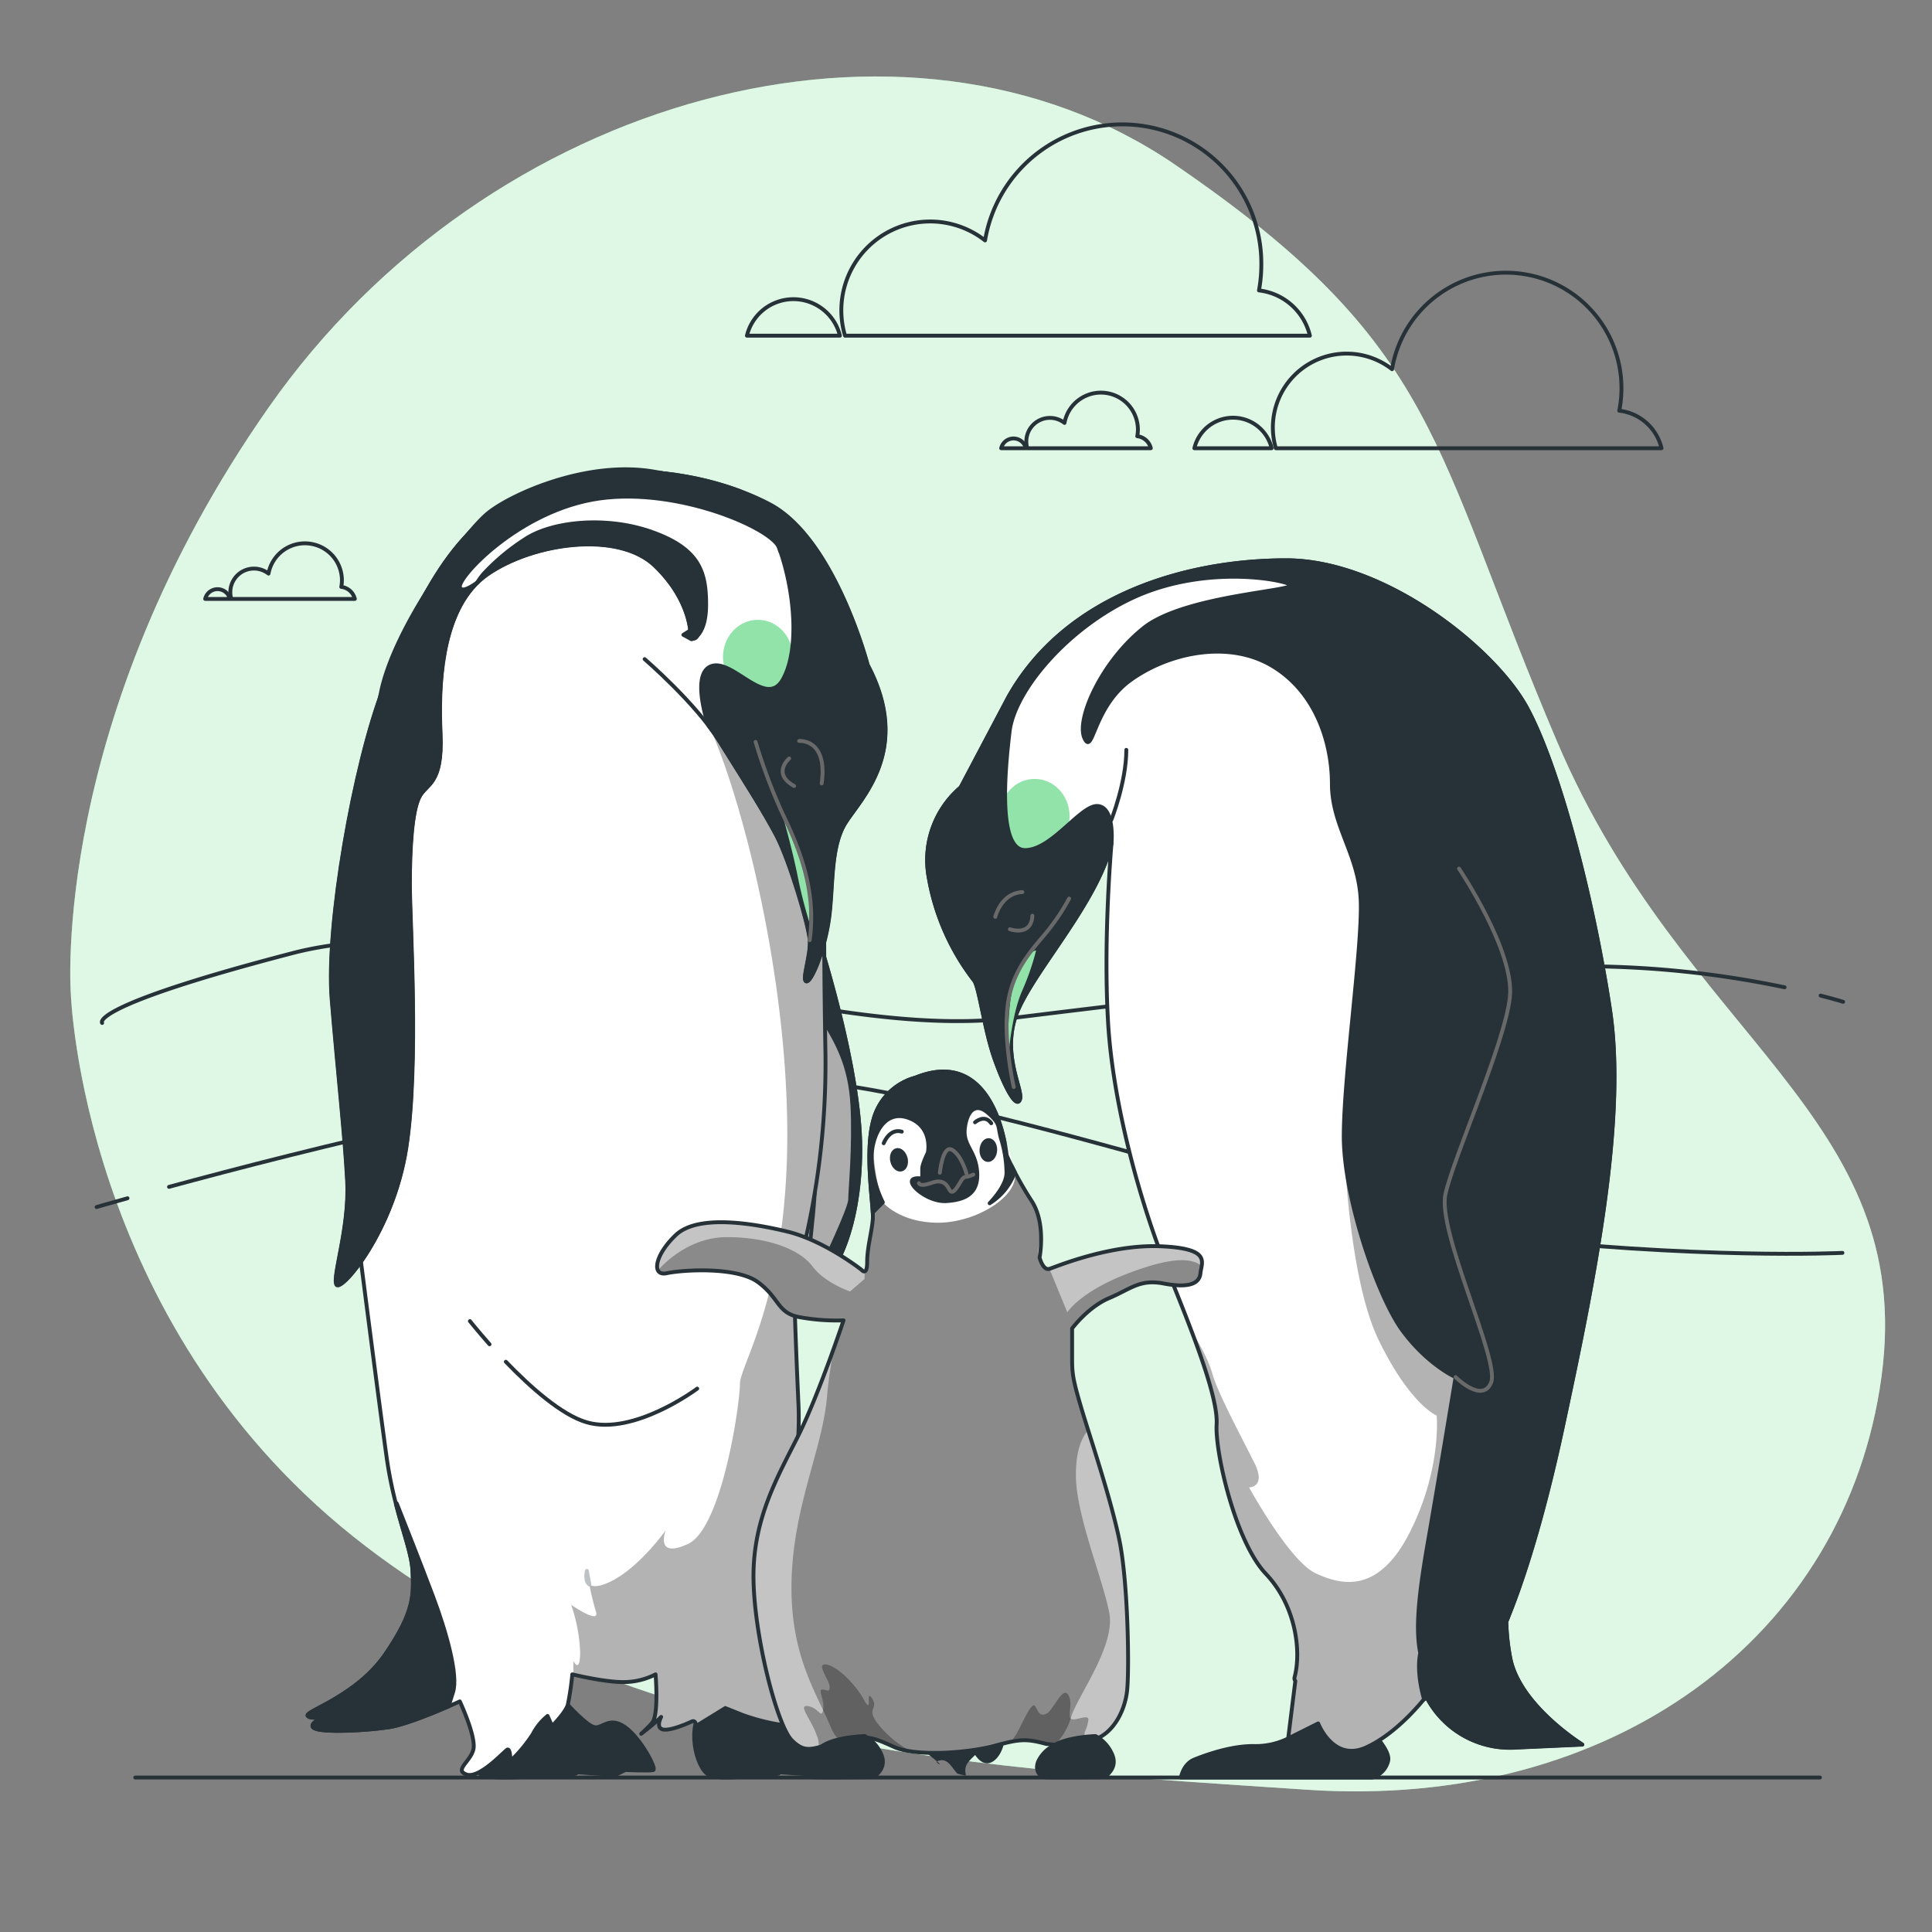 <svg xmlns="http://www.w3.org/2000/svg" xmlns:xlink="http://www.w3.org/1999/xlink" viewBox="0 0 500 500"><rect x="0" y="0" width="500" height="500" fill="#808080" stroke="none"/><defs><clipPath id="freepik--clip-path--inject-14"><path d="M390.83,429a56,56,0,0,1-1-9.31c4-9.54,9.35-25.81,14.55-50.09,7.9-36.85,16.67-79.4,12.28-108.35s-13.16-62.73-21.49-78.09S358.29,145,332.84,145s-57,8.77-71.94,35.53l-12.28,23.25a24.66,24.66,0,0,0-8.34,22.81,60.4,60.4,0,0,0,11.85,27.2c1.31,1.75,2.63,12.72,5.26,20.18s5.7,13.16,6.58,10.53-5.26-12.29-.44-23.25,20.62-28.08,24.13-43c0,0-2.19,24.56-.88,46.5s8.78,47.81,15.36,64,13.16,32.9,12.72,39.92,4.82,30.27,12.72,38.61,9.21,20.18,7.46,26.76a1.12,1.12,0,0,0,.19,1l-1.85,14.86,7.76-3.88s3.88,10.1,12.42,6.21,15.53-13.2,15.53-13.2a24.26,24.26,0,0,0,23.29,13.2l17.09-.77S393.16,441.38,390.83,429Z" style="fill:#fff;stroke:#263238;stroke-linecap:round;stroke-linejoin:round"></path></clipPath><clipPath id="freepik--clip-path-2--inject-14"><path d="M92.78,321.52s5.24,41.06,7.28,55.61,6.41,23.3,6.7,29.41.58,10.48-7,21.55-21.25,14.85-20.09,16,5.24-.29,5.24-.29-5.82,2.33-3.49,3.49,13.39.59,19.21-.29S119,440.32,119,440.32s4.36,9.31,3.49,12.52-5,5.24-1.75,6.4,9.61-5.82,10.49-6.4.87,2.91.87,2.91a37.12,37.12,0,0,0,5.82-7,14.78,14.78,0,0,1,3.79-4.66l1.16,2.62s3.5-3.49,4.08-5.53a73.31,73.31,0,0,0,1.16-7.86s8.16,2,13.11,2a18.19,18.19,0,0,0,8.44-2s.87,10.48-.87,12.52-4.37,4.07-1.75,2a46.73,46.73,0,0,0,4.07-3.5s-1.45,2.62.3,3.2,6.4-1.45,7.57-2,1.16,1.16,1.16,1.16l7.57-4.66,4.37,1.75a53.12,53.12,0,0,0,12.52,2.91c2.62.29,6.4.58,6.4.58l-1.45-4.07,2,.29-2-5.53s-2-1.46-2.91-5.54-7.57-22.42-6.7-25,7.57-24.74,6.7-44-1.17-31.16-1.17-31.16a203,203,0,0,0,8.15-60c-.58-33.2-.29-47.17.3-71.34s5.53-35.52-4.66-54.16-23-21.83-40.18-24.74-36.69,5.82-42.8,10.77-24.17,29.41-27.66,46.29S88.12,219,87.54,245.24,92.78,321.52,92.78,321.52Z" style="fill:#fff;stroke:#263238;stroke-linecap:round;stroke-linejoin:round"></path></clipPath><clipPath id="freepik--clip-path-3--inject-14"><path d="M236.94,278.88a15.4,15.4,0,0,0-10.77,10.48c-2.62,8.73,0,22.71-.29,26.2s-1.46,7.28-1.46,11.07-1.46,2-1.46,2-9.6-7.57-19.21-9.9-23.3-4.37-28.83.87-6.4,10.77-2.33,9.9,18.06-1.75,23.59,2.33,4.95,7.86,10.48,9a53,53,0,0,0,11.65.88s-6.41,19.21-11.65,29.7S195,392.72,195,407.86s6.12,38.73,9.9,42.51,5.53,2,12.52.29,8.15-1.16,14,1.46,19.51,1.45,25.91-.29,8.14-1.93,13.36-.52a29.42,29.42,0,0,0,12.85-1.23c4.65-1.75,7.57-7.28,8.15-12.52s.29-27.95-2-39-7.57-26.49-9.9-34.35-2.33-9-2.33-13.4v-7s4.08-5.54,9.61-7.87,7.86-4.95,14-3.78,9.31.29,9.6-2.62,2.92-6.41-10.19-7-27.07,5.24-28.82,5.82-2.62-2.91-2.62-2.91,1.74-8.73-2-14.56A89.46,89.46,0,0,1,260.52,299S257.9,270.43,236.94,278.88Z" style="fill:#c4c4c4;stroke:#263238;stroke-linecap:round;stroke-linejoin:round"></path></clipPath></defs><g id="freepik--background-simple--inject-14"><path d="M18.33,257.16s2.72,84.29,73.08,140.48,167.88,60.21,246.82,65.54,139.56-39.35,148.7-106.9S435.75,268.91,403,192,373.21,89.84,304,42.55,126.4,24.3,69.61,105.32,18.33,257.16,18.33,257.16Z" style="fill:#92E3A9"></path><path d="M18.33,257.16s2.72,84.29,73.08,140.48,167.88,60.21,246.82,65.54,139.56-39.35,148.7-106.9S435.75,268.91,403,192,373.21,89.84,304,42.55,126.4,24.3,69.61,105.32,18.33,257.16,18.33,257.16Z" style="fill:#fff;opacity:0.7"></path></g><g id="freepik--Clouds--inject-14"><path d="M329.1,116a10.28,10.28,0,0,0-20,0Z" style="fill:none;stroke:#263238;stroke-linecap:round;stroke-linejoin:round"></path><path d="M430,116a12.74,12.74,0,0,0-10.94-9.71,29.89,29.89,0,1,0-58.8-10.74A19.1,19.1,0,0,0,330.19,116Z" style="fill:none;stroke:#263238;stroke-linecap:round;stroke-linejoin:round"></path><path d="M217.37,86.87a12.39,12.39,0,0,0-24.07,0Z" style="fill:none;stroke:#263238;stroke-linecap:round;stroke-linejoin:round"></path><path d="M339,86.87a15.36,15.36,0,0,0-13.18-11.71,36.82,36.82,0,0,0,.61-6.6,36,36,0,0,0-71.5-6.34,23,23,0,0,0-36.24,24.65Z" style="fill:none;stroke:#263238;stroke-linecap:round;stroke-linejoin:round"></path><path d="M265.5,116a3.29,3.29,0,0,0-6.4,0Z" style="fill:none;stroke:#263238;stroke-linecap:round;stroke-linejoin:round"></path><path d="M297.83,116a4.09,4.09,0,0,0-3.51-3.11,9.29,9.29,0,0,0,.17-1.76,9.58,9.58,0,0,0-19-1.68,6.11,6.11,0,0,0-9.88,4.82,6.18,6.18,0,0,0,.25,1.73Z" style="fill:none;stroke:#263238;stroke-linecap:round;stroke-linejoin:round"></path><path d="M59.5,155a3.29,3.29,0,0,0-6.4,0Z" style="fill:none;stroke:#263238;stroke-linecap:round;stroke-linejoin:round"></path><path d="M91.83,155a4.08,4.08,0,0,0-3.51-3.11,9.29,9.29,0,0,0,.17-1.76,9.58,9.58,0,0,0-19-1.68,6.11,6.11,0,0,0-9.88,4.82,6.18,6.18,0,0,0,.25,1.73Z" style="fill:none;stroke:#263238;stroke-linecap:round;stroke-linejoin:round"></path></g><g id="freepik--Landscape--inject-14"><path d="M43.74,307.16C77.42,298,148.28,280,187.39,278.62c52.53-1.83,141.37,34.67,196.77,41.06s92.66,4.56,92.66,4.56" style="fill:none;stroke:#263238;stroke-linecap:round;stroke-linejoin:round"></path><path d="M25,312.38s2.91-.85,8-2.27" style="fill:none;stroke:#263238;stroke-linecap:round;stroke-linejoin:round"></path><path d="M461.85,255.51a254.88,254.88,0,0,0-59.14-5.35c-41.09,1.32-85.52,6.51-140.54,13.28S128.89,232.8,75.65,246.68s-49.22,18.06-49.22,18.06" style="fill:none;stroke:#263238;stroke-linecap:round;stroke-linejoin:round"></path><path d="M477,259.27s-2.07-.66-5.83-1.61" style="fill:none;stroke:#263238;stroke-linecap:round;stroke-linejoin:round"></path></g><g id="freepik--Penguin-3--inject-14"><path d="M333.38,449.92a19.2,19.2,0,0,1-9.13,1.95c-5.82,0-12.23,2.32-15.14,3.49s-3.49,4.66-3.49,4.66h49.5a5.91,5.91,0,0,0,4.07-4.08c1.17-3.49-7-9.9-6.4-11.64S336.67,445.07,333.38,449.92Z" style="fill:#263238;stroke:#263238;stroke-linecap:round;stroke-linejoin:round"></path><path d="M390.83,429a56,56,0,0,1-1-9.31c4-9.54,9.35-25.81,14.55-50.09,7.9-36.85,16.67-79.4,12.28-108.35s-13.16-62.73-21.49-78.09S358.29,145,332.84,145s-57,8.77-71.94,35.53l-12.28,23.25a24.66,24.66,0,0,0-8.34,22.81,60.4,60.4,0,0,0,11.85,27.2c1.31,1.75,2.63,12.72,5.26,20.18s5.7,13.16,6.58,10.53-5.26-12.29-.44-23.25,20.62-28.08,24.13-43c0,0-2.19,24.56-.88,46.5s8.78,47.81,15.36,64,13.16,32.9,12.72,39.92,4.82,30.27,12.72,38.61,9.21,20.18,7.46,26.76a1.12,1.12,0,0,0,.19,1l-1.85,14.86,7.76-3.88s3.88,10.1,12.42,6.21,15.53-13.2,15.53-13.2a24.26,24.26,0,0,0,23.29,13.2l17.09-.77S393.16,441.38,390.83,429Z" style="fill:#fff"></path><g style="clip-path:url(#freepik--clip-path--inject-14)"><path d="M413.36,323.74c-5.31-14.44-13.06-28.24-23.89-35.89-26.31-18.6-39.92,0-39.92,0l-1.79,6.26s.88,35.93,9.05,52.72,15,19.51,15,19.51S373.14,380,365,396.28s-17.69,14.06-24.5,10.89-17.24-22.23-17.24-22.23,4.54,0,1.37-6.35-9.53-18.15-10.89-23.14c-1.08-3.94-4.12-9-5.36-10.95,3.92,10.37,6.8,19.46,6.51,24.18-.44,7,4.82,30.27,12.72,38.61s9.21,20.18,7.46,26.76a1.12,1.12,0,0,0,.19,1l-1.85,14.86,7.76-3.88s3.88,10.1,12.42,6.21,15.53-13.2,15.53-13.2a24.26,24.26,0,0,0,23.29,13.2l17.09-.77s-16.31-10.1-18.64-22.52a56,56,0,0,1-1-9.31c4-9.54,9.35-25.81,14.55-50.09C407.51,354.79,410.82,339.1,413.36,323.74Z" style="opacity:0.3"></path><path d="M287.6,212.2s3.89-9.72,3.89-18.14" style="fill:#fff;stroke:#263238;stroke-linecap:round;stroke-linejoin:round"></path></g><path d="M390.83,429a56,56,0,0,1-1-9.31c4-9.54,9.35-25.81,14.55-50.09,7.9-36.85,16.67-79.4,12.28-108.35s-13.16-62.73-21.49-78.09S358.29,145,332.84,145s-57,8.77-71.94,35.53l-12.28,23.25a24.66,24.66,0,0,0-8.34,22.81,60.4,60.4,0,0,0,11.85,27.2c1.31,1.75,2.63,12.72,5.26,20.18s5.7,13.16,6.58,10.53-5.26-12.29-.44-23.25,20.62-28.08,24.13-43c0,0-2.19,24.56-.88,46.5s8.78,47.81,15.36,64,13.16,32.9,12.72,39.92,4.82,30.27,12.72,38.61,9.21,20.18,7.46,26.76a1.12,1.12,0,0,0,.19,1l-1.85,14.86,7.76-3.88s3.88,10.1,12.42,6.21,15.53-13.2,15.53-13.2a24.26,24.26,0,0,0,23.29,13.2l17.09-.77S393.16,441.38,390.83,429Z" style="fill:none;stroke:#263238;stroke-linecap:round;stroke-linejoin:round"></path><ellipse cx="267.77" cy="211.19" rx="9.03" ry="9.61" style="fill:#92E3A9"></ellipse><path d="M390.83,429a56,56,0,0,1-1-9.31h0c.17-.41.35-.84.52-1.27l0-.07c3.89-9.69,9-25.57,14-48.75,7.9-36.85,16.67-79.4,12.28-108.35s-13.16-62.73-21.49-78.09S358.29,145,332.84,145s-57,8.77-71.94,35.53l-12.28,23.25a24.66,24.66,0,0,0-8.34,22.81,60.4,60.4,0,0,0,11.85,27.2c1.31,1.75,2.63,12.72,5.26,20.18s5.7,13.16,6.58,10.53-5.26-12.29-.44-23.25,20.62-28.08,24.13-43c0,0,.88-9.22-3.51-9.65S272.31,220,265.29,220s-5.27-20.18-4-30.71,14.91-26.76,32-34.65,36-5.27,40.36-3.51S307,153.73,296,162.5,278.45,186.19,280.64,191s2.2-7.9,11.85-14.92,25-10.52,36.41-3.94,15.79,19.74,15.79,30.7,7,18.43,7.46,30.27-4.39,45.19-4.39,61,8.77,41.67,15.35,50.45,13.6,11.84,13.6,11.84-3.95,24.13-7,41.67c-2.27,13-3.57,22.83-2.15,29.74-.19.82-1,5.05,1,12,.36-.45.57-.73.57-.73a24.26,24.26,0,0,0,23.29,13.2l17.09-.77S393.16,441.38,390.83,429Z" style="fill:#263238;stroke:#263238;stroke-linecap:round;stroke-linejoin:round"></path><path d="M376.71,356.4s7,7,9.21,1.32-14-39.05-11.84-48.7,15.35-39,16.67-50.88-13.16-33.34-13.16-33.34" style="fill:none;stroke:#696969;stroke-linecap:round;stroke-linejoin:round"></path><path d="M268.14,246a66.28,66.28,0,0,1-3.7,10.63c-2.77,6.47-3.46,16.87-3.46,16.87s-.7-15.72,2.31-21.73S268.14,246,268.14,246Z" style="fill:#92E3A9"></path><path d="M262.36,281.32s-3-12.95-1.38-22.42,7.85-14.79,11.09-19.19a54.57,54.57,0,0,0,4.62-7.16" style="fill:none;stroke:#696969;stroke-linecap:round;stroke-linejoin:round"></path><path d="M261.36,240.48s5.53,2,5.82-3.49" style="fill:none;stroke:#696969;stroke-linecap:round;stroke-linejoin:round"></path><path d="M257.58,237.28s1.45-6.12,7-6.41" style="fill:none;stroke:#696969;stroke-linecap:round;stroke-linejoin:round"></path></g><g id="freepik--Penguin-1--inject-14"><path d="M146.94,441.19s4.95,5.53,7,5.82,3.78-2.91,7.86,0,8.15,10.78,7.28,11.07-7.28,0-7.28,0l-2.33,1.16c-2.91,0-10.19-.58-10.19-.58s.58.58-2.91.58-18.64,1.75-21.84,0,.29-6.11,5-10.48S142.57,438.28,146.94,441.19Z" style="fill:#263238;stroke:#263238;stroke-linecap:round;stroke-linejoin:round"></path><path d="M199.35,441.19s5,5.53,7,5.82,3.78-2.91,7.86,0,8.15,10.78,7.28,11.07-7.28,0-7.28,0l-2.33,1.16c-2.91,0-10.19-.58-10.19-.58s.58.58-2.91.58-12.23,1.75-15.44,0-5.82-12.81-1.16-17.18S195,438.28,199.35,441.19Z" style="fill:#263238;stroke:#263238;stroke-linecap:round;stroke-linejoin:round"></path><path d="M211.29,241.16s11.35,34.36,11.35,56.2S215.07,332,211,332.59s0-15.14,0-28.83-2.91-37-.58-48.33S211.29,241.16,211.29,241.16Z" style="fill:#adadad;stroke:#263238;stroke-linecap:round;stroke-linejoin:round"></path><path d="M211.43,241.6a3.61,3.61,0,0,0-.14-.44Z" style="fill:#263238;stroke:#263238;stroke-linecap:round;stroke-linejoin:round"></path><path d="M211.43,241.6c.29,1.13.8,4.72-.93,13.36l1.37,2.51s-2.33.58,1.16,6.4,7,11.65,7.57,22.13-.58,22.13-.58,24.46-7,16.88-7,16.88-2,5.25-3.76-1.32c-.26,4.16,0,6.81,1.72,6.57,4.08-.59,11.65-13.4,11.65-35.23C222.64,277,212.73,245.62,211.43,241.6Z" style="fill:#263238;stroke:#263238;stroke-linecap:round;stroke-linejoin:round"></path><path d="M92.78,321.52s5.24,41.06,7.28,55.61,6.41,23.3,6.7,29.41.58,10.48-7,21.55-21.25,14.85-20.09,16,5.24-.29,5.24-.29-5.82,2.33-3.49,3.49,13.39.59,19.21-.29S119,440.32,119,440.32s4.36,9.31,3.49,12.52-5,5.24-1.75,6.4,9.61-5.82,10.49-6.4.87,2.91.87,2.91a37.12,37.12,0,0,0,5.82-7,14.78,14.78,0,0,1,3.79-4.66l1.16,2.62s3.5-3.49,4.08-5.53a73.31,73.31,0,0,0,1.16-7.86s8.16,2,13.11,2a18.19,18.19,0,0,0,8.44-2s.87,10.48-.87,12.52-4.37,4.07-1.75,2a46.73,46.73,0,0,0,4.07-3.5s-1.45,2.62.3,3.2,6.4-1.45,7.57-2,1.16,1.16,1.16,1.16l7.57-4.66,4.37,1.75a53.12,53.12,0,0,0,12.52,2.91c2.62.29,6.4.58,6.4.58l-1.45-4.07,2,.29-2-5.53s-2-1.46-2.91-5.54-7.57-22.42-6.7-25,7.57-24.74,6.7-44-1.17-31.16-1.17-31.16a203,203,0,0,0,8.15-60c-.58-33.2-.29-47.17.3-71.34s5.53-35.52-4.66-54.16-23-21.83-40.18-24.74-36.69,5.82-42.8,10.77-24.17,29.41-27.66,46.29S88.12,219,87.54,245.24,92.78,321.52,92.78,321.52Z" style="fill:#fff"></path><g style="clip-path:url(#freepik--clip-path-2--inject-14)"><g style="opacity:0.3"><path d="M152.53,410.06c-.39-2-.64-3.52-.64-3.52S151.21,409,152.53,410.06Z" style="stroke:#263238;stroke-linecap:round;stroke-linejoin:round"></path><path d="M211,447.3l-1.45-4.07,2,.29-2-5.53s-2-1.46-2.91-5.54-7.57-22.42-6.7-25,7.57-24.74,6.7-44-1.17-31.16-1.17-31.16a203,203,0,0,0,8.15-60c-.23-13.37-.32-23.62-.31-32.67-12.69-43.4-39.29-69.08-31.71-55.56,8.15,14.56,21.54,62.31,22.13,106.57S191.49,353,191.49,358.21s-4.66,37.27-13.4,41.34-5.82-3.49-5.82-3.49-7,9.9-14.56,13.39c-2.85,1.32-4.38,1.23-5.18.61a65.83,65.83,0,0,0,1.69,7c1.16,3.5-6.41-1.74-6.41-1.74a42,42,0,0,1,2.33,12.22c0,5.83-1.75,2.33-1.75,2.33v3.57c1.47.35,8.4,2,12.82,2a18.19,18.19,0,0,0,8.44-2s.87,10.48-.87,12.52-4.37,4.07-1.75,2a46.73,46.73,0,0,0,4.07-3.5s-1.45,2.62.3,3.2,6.4-1.45,7.57-2,1.16,1.16,1.16,1.16l7.57-4.66,4.37,1.75a53.12,53.12,0,0,0,12.52,2.91C207.21,447,211,447.3,211,447.3Z"></path></g></g><path d="M92.78,321.52s5.24,41.06,7.28,55.61,6.41,23.3,6.7,29.41.58,10.48-7,21.55-21.25,14.85-20.09,16,5.24-.29,5.24-.29-5.82,2.33-3.49,3.49,13.39.59,19.21-.29S119,440.32,119,440.32s4.36,9.31,3.49,12.52-5,5.24-1.75,6.4,9.61-5.82,10.49-6.4.87,2.91.87,2.91a37.12,37.12,0,0,0,5.82-7,14.78,14.78,0,0,1,3.79-4.66l1.16,2.62s3.5-3.49,4.08-5.53a73.31,73.31,0,0,0,1.16-7.86s8.16,2,13.11,2a18.19,18.19,0,0,0,8.44-2s.87,10.48-.87,12.52-4.37,4.07-1.75,2a46.73,46.73,0,0,0,4.07-3.5s-1.45,2.62.3,3.2,6.4-1.45,7.57-2,1.16,1.16,1.16,1.16l7.57-4.66,4.37,1.75a53.12,53.12,0,0,0,12.52,2.91c2.62.29,6.4.58,6.4.58l-1.45-4.07,2,.29-2-5.53s-2-1.46-2.91-5.54-7.57-22.42-6.7-25,7.57-24.74,6.7-44-1.17-31.16-1.17-31.16a203,203,0,0,0,8.15-60c-.58-33.2-.29-47.17.3-71.34s5.53-35.52-4.66-54.16-23-21.83-40.18-24.74-36.69,5.82-42.8,10.77-24.17,29.41-27.66,46.29S88.12,219,87.54,245.24,92.78,321.52,92.78,321.52Z" style="fill:none;stroke:#263238;stroke-linecap:round;stroke-linejoin:round"></path><path d="M166.83,170.58s13.13,11.3,19.24,21.07S197.68,210,201,216.4s8.25,22.91,8.55,26.88-2.14,10.38-.91,10.69,4.58-7.64,5.8-15.89.31-18.63,4.28-25,17.41-18.94,5.8-40.94c0,0-8.55-32.68-25.35-41.54s-43.07-12.22-63.23-3-29,30.85-36.66,50.4-15,61.7-13.44,80.64,3.36,34.82,4,47-4,25.05-2.75,26.88,14.66-13.74,18-35.43.92-58.34.92-68.12.61-18.94,2.44-22.6,6.11-3.06,5.5-16.5.31-33,12.22-41.24,33.91-11.3,43.38-2.14,9.16,18,9.16,18,1.53,3.05,2.75-3.06" style="fill:#fff;stroke:#263238;stroke-linecap:round;stroke-linejoin:round"></path><path d="M201.68,141.88c1.33,4.54-.59-7.87-9-14-.34-.25-.73-.5-1.14-.76-16.45-6.14-38.24-7.5-55.53.37-20.17,9.16-29,30.85-36.66,50.4s-15,61.7-13.44,80.64,3.36,34.82,4,47-4,25.05-2.75,26.88,14.66-13.74,18-35.43.92-58.34.92-68.12.61-18.94,2.44-22.6,6.11-3.06,5.5-16.5c-.56-12.43.19-30.07,9.72-39.18-1.88,1.4-4.21,2.77-4.71,1.43-.88-2.33,15.43-20.09,36.1-23S200.22,136.93,201.68,141.88Z" style="fill:#263238;stroke:#263238;stroke-linecap:round;stroke-linejoin:round"></path><path d="M169.07,137.8c-11.94-4.37-26.21-2.91-33.2,1.75a55.18,55.18,0,0,0-10.77,9,18.67,18.67,0,0,0-1.68,2.34,21.44,21.44,0,0,1,2.78-2.33c11.91-8.24,33.91-11.3,43.38-2.14,7.32,7.09,8.79,14,9.08,16.74l-1.8,1.13,2.11,1.15s3.78-.58,3.78-9S181,142.17,169.07,137.8Z" style="fill:#263238;stroke:#263238;stroke-linecap:round;stroke-linejoin:round"></path><path d="M102.68,389.07l-.2.19c2,7.67,4.08,13.09,4.28,17.28.29,6.12.58,10.48-7,21.55s-21.25,14.85-20.09,16,5.24-.29,5.24-.29-5.82,2.33-3.49,3.49,13.39.59,19.21-.29c4.08-.61,11.45-3.65,15.49-5.42.35-1.12.68-2.31,1.11-3.6,1.46-4.37-1.75-15.73-5.24-25S102.68,389.07,102.68,389.07Z" style="fill:#263238;stroke:#263238;stroke-linecap:round;stroke-linejoin:round"></path><path d="M130.91,352.42c6.22,6.45,14.43,13.82,21,15.69,12.23,3.49,28.53-8.74,28.53-8.74" style="fill:#fff;stroke:#263238;stroke-linecap:round;stroke-linejoin:round"></path><path d="M121.61,341.9s2,2.5,5.08,6" style="fill:#fff;stroke:#263238;stroke-linecap:round;stroke-linejoin:round"></path><ellipse cx="196.14" cy="170.02" rx="9.03" ry="9.61" style="fill:#92E3A9"></ellipse><path d="M218.76,213c4-6.42,17.41-18.94,5.8-40.94,0,0-8.55-32.68-25.35-41.54s-43.07-12.22-63.23-3a46.74,46.74,0,0,0-12.29,8.18l4.61-2.84c10.49-6.41,20.09-9.61,35.23-9.61s34.07,7.28,38.15,18.64,5.24,26.49.87,34.06-13.1-5.82-18.63-3.49c-4.27,1.8-1.95,11.05-.67,15.18,1,1.35,2,2.7,2.82,4,6.11,9.78,11.61,18.33,15,24.75s8.25,22.91,8.55,26.88-2.14,10.38-.91,10.69,4.58-7.64,5.8-15.89S214.79,219.45,218.76,213Z" style="fill:#263238;stroke:#263238;stroke-linecap:round;stroke-linejoin:round"></path><path d="M200.36,205.3s3.41,11.13,5.45,20.89A120.79,120.79,0,0,0,209.67,241a39.42,39.42,0,0,0-.9-14.76C206.72,218,200.36,205.3,200.36,205.3Z" style="fill:#92E3A9;stroke:#263238;stroke-linecap:round;stroke-linejoin:round"></path><path d="M195.54,192a145.59,145.59,0,0,0,7,18.63c4,8.25,8.86,19.55,7,32.69" style="fill:none;stroke:#696969;stroke-linecap:round;stroke-linejoin:round"></path><path d="M204.23,196.29s-4.54,3.89,1.29,7.13" style="fill:none;stroke:#696969;stroke-linecap:round;stroke-linejoin:round"></path><path d="M206.82,191.76s7.45-.65,5.83,11" style="fill:none;stroke:#696969;stroke-linecap:round;stroke-linejoin:round"></path></g><g id="freepik--Penguin-2--inject-14"><path d="M237.81,451.83l.59.58c1,1,3.83,3.13,4.88,4.16a1,1,0,0,1-.9-.67c2.72-1.34,3.76,1.34,5.4,3.13.68.21,1.51.38,2.21.52-.61-2.72.51-3.52,2.38-5.36,4.34,6.5,9.54-3.5,6.91-7.19C256.54,443.13,242.63,451.83,237.81,451.83Z" style="fill:#263238"></path><path d="M236.94,278.88a15.4,15.4,0,0,0-10.77,10.48c-2.62,8.73,0,22.71-.29,26.2s-1.46,7.28-1.46,11.07-1.46,2-1.46,2-9.6-7.57-19.21-9.9-23.3-4.37-28.83.87-6.4,10.77-2.33,9.9,18.06-1.75,23.59,2.33,4.95,7.86,10.48,9a53,53,0,0,0,11.65.88s-6.41,19.21-11.65,29.7S195,392.72,195,407.86s6.12,38.73,9.9,42.51,5.53,2,12.52.29,8.15-1.16,14,1.46,19.51,1.45,25.91-.29,8.14-1.93,13.36-.52a29.42,29.42,0,0,0,12.85-1.23c4.65-1.75,7.57-7.28,8.15-12.52s.29-27.95-2-39-7.57-26.49-9.9-34.35-2.33-9-2.33-13.4v-7s4.08-5.54,9.61-7.87,7.86-4.95,14-3.78,9.31.29,9.6-2.62,2.92-6.41-10.19-7-27.07,5.24-28.82,5.82-2.62-2.91-2.62-2.91,1.74-8.73-2-14.56A89.46,89.46,0,0,1,260.52,299S257.9,270.43,236.94,278.88Z" style="fill:#c4c4c4"></path><g style="clip-path:url(#freepik--clip-path-3--inject-14)"><path d="M310.6,329.54c.07-.63.24-1.29.34-1.94-3-2.45-9-1.8-18.49,1.76-13,4.87-16.23,10.28-16.23,10.28l-4.63-11.27c-1.75.59-2.62-2.91-2.62-2.91-.62-.14-.38-2.4.37-5.88a17.32,17.32,0,0,0-2.41-8.68A89.46,89.46,0,0,1,260.52,299s-2.62-28.54-23.58-20.09a15.4,15.4,0,0,0-10.77,10.48c-2.62,8.73,0,22.71-.29,26.2s-1.46,7.28-1.46,11.07c0,1.79-.33,2.34-.67,2.42V331L220,334.23s-6.49-2.16-9.73-6.49-11.36-7.57-22.18-7.57c-8.72,0-15,5.62-17.08,7.8-.38.39-.62.66-.72.78.34.72,1.11,1.05,2.34.79,4.08-.87,18.06-1.75,23.59,2.33s4.95,7.86,10.48,9a53,53,0,0,0,11.65.88s-1.15,3.42-2.86,8.16c-.17,2.4-1,6-1.44,11.35-1.08,13.52-8.65,28.13-9.19,47.6s6.49,29.21,10.27,38.41a10.36,10.36,0,0,0,2.37,3.37c7-1.74,8.13-1.16,13.95,1.46s19.51,1.45,25.91-.29,8.14-1.93,13.36-.52a11.94,11.94,0,0,0,2.3.23,16.19,16.19,0,0,0,4.08-6.82c1.38-5.28,11.6-18.53,10-27.18s-8.66-25.43-8.66-35.71c0-5.95,1.28-9.53,3.19-11.71-.7-2.24-1.33-4.26-1.83-5.93-2.33-7.86-2.33-9-2.33-13.4v-7s4.08-5.54,9.61-7.87,7.86-4.95,14-3.78S310.31,332.45,310.6,329.54Z" style="opacity:0.3"></path><g style="opacity:0.3"><path d="M277.06,444.72c-.72-1,.72-4.34-.72-6.26s-3.86,4.33-5.54,5.05-1.93-.24-2.89-1.92-3.86,5.78-5.06,7.46c-.24.33-.59.93-1.05,1.68,3.18-.62,5.13-.43,8.88.58a29.39,29.39,0,0,0,10-.42v-2.56a9.48,9.48,0,0,0,1-3.37C281.64,443.51,277.78,445.68,277.06,444.72Z"></path><path d="M229.13,448.33c-6.27-6.5-1.45-5.54-3.38-8.67s.24,4.58-2.16.24-7.23-8.91-9.88-9.15,1,4.09,1,5.78-.72.72-1.92.72.72,2.89.24,5.3-1-.48-3.86-1,.73,3.37,2.17,7.46a6.72,6.72,0,0,1,.55,3.17c1.45-.38,3.21-1,5.58-1.56,7-1.74,8.15-1.16,14,1.46a16.43,16.43,0,0,0,4.22,1.12A28,28,0,0,1,229.13,448.33Z"></path></g></g><path d="M236.94,278.88a15.4,15.4,0,0,0-10.77,10.48c-2.62,8.73,0,22.71-.29,26.2s-1.46,7.28-1.46,11.07-1.46,2-1.46,2-9.6-7.57-19.21-9.9-23.3-4.37-28.83.87-6.4,10.77-2.33,9.9,18.06-1.75,23.59,2.33,4.95,7.86,10.48,9a53,53,0,0,0,11.65.88s-6.41,19.21-11.65,29.7S195,392.72,195,407.86s6.12,38.73,9.9,42.51,5.53,2,12.52.29,8.15-1.16,14,1.46,19.51,1.45,25.91-.29,8.14-1.93,13.36-.52a29.42,29.42,0,0,0,12.85-1.23c4.65-1.75,7.57-7.28,8.15-12.52s.29-27.95-2-39-7.57-26.49-9.9-34.35-2.33-9-2.33-13.4v-7s4.08-5.54,9.61-7.87,7.86-4.95,14-3.78,9.31.29,9.6-2.62,2.92-6.41-10.19-7-27.07,5.24-28.82,5.82-2.62-2.91-2.62-2.91,1.74-8.73-2-14.56A89.46,89.46,0,0,1,260.52,299S257.9,270.43,236.94,278.88Z" style="fill:none;stroke:#263238;stroke-linecap:round;stroke-linejoin:round"></path><path d="M228.5,311.2s4.36,5.24,14.26,5.24,21.08-6.92,19.86-13.07-5.58-18.29-8.49-20.91-11.42-8-22.19.19S228.5,311.2,228.5,311.2Z" style="fill:#fff"></path><path d="M262.62,303.37c-1.32-2.59-2.1-4.4-2.1-4.4s-2.62-28.54-23.58-20.09a15.4,15.4,0,0,0-10.77,10.48c-2.29,7.64-.58,19.29-.31,24.42l0,0,2.62-2.62a27.89,27.89,0,0,1-2.92-11.36c0-5.82,3.21-12.81,9.61-10.48s4.95,9,4.95,9-1.45,2.92-1.45,4.08v2.62s-3.21-.58-2.62,1.17,5,4.95,9,4.65,8.16-1.45,7.86-7.27-3.78-7-3.2-11.65,2.91-6.7,6.12-3.79,2.32,3.21,3.2,6.41a30.92,30.92,0,0,1,1.45,9c0,3.49-4.36,7.86-4.36,7.86A15.7,15.7,0,0,0,262.62,303.37Z" style="fill:#263238;stroke:#263238;stroke-linecap:round;stroke-linejoin:round"></path><path d="M234.38,299.72c.35,1.38-.14,2.69-1.09,2.94s-2-.68-2.36-2.06.13-2.69,1.08-2.94S234,298.34,234.38,299.72Z" style="fill:#263238;stroke:#263238;stroke-linecap:round;stroke-linejoin:round"></path><path d="M254,297.55c-.07,1.42.67,2.61,1.65,2.66s1.84-1.07,1.91-2.49-.67-2.61-1.65-2.66S254.1,296.12,254,297.55Z" style="fill:#263238;stroke:#263238;stroke-linecap:round;stroke-linejoin:round"></path><path d="M212.73,451.91a8.6,8.6,0,0,0-3.81,4c-1,2.61.8,3.81,1.41,4s15.63,0,15.63,0,3.61-2,2.21-5.62a9.67,9.67,0,0,0-4.41-5S216.14,449.5,212.73,451.91Z" style="fill:#263238;stroke:#263238;stroke-linecap:round;stroke-linejoin:round"></path><path d="M272.48,451.91a8.6,8.6,0,0,0-3.81,4c-1,2.61.8,3.81,1.4,4s15.64,0,15.64,0,3.61-2,2.21-5.62a9.67,9.67,0,0,0-4.41-5S275.89,449.5,272.48,451.91Z" style="fill:#263238;stroke:#263238;stroke-linecap:round;stroke-linejoin:round"></path><path d="M237.81,306.21s.25,1,3,0,3.94-.25,4.92,1.72,2.71-2.21,3.45-2.95.49,0,2.71-1" style="fill:none;stroke:#696969;stroke-linecap:round;stroke-linejoin:round"></path><path d="M243.23,303.5s.74-7.39,3.2-5.91,3.7,6.16,3.7,6.16" style="fill:none;stroke:#696969;stroke-linecap:round;stroke-linejoin:round"></path><path d="M228.7,295.87s1.48-3.94,4.68-3" style="fill:none;stroke:#263238;stroke-linecap:round;stroke-linejoin:round"></path><path d="M252.34,290.45s2.47-2.22,4.19.25" style="fill:none;stroke:#263238;stroke-linecap:round;stroke-linejoin:round"></path></g><g id="freepik--Floor--inject-14"><line x1="35" y1="460.02" x2="471" y2="460.02" style="fill:none;stroke:#263238;stroke-linecap:round;stroke-linejoin:round"></line></g></svg>